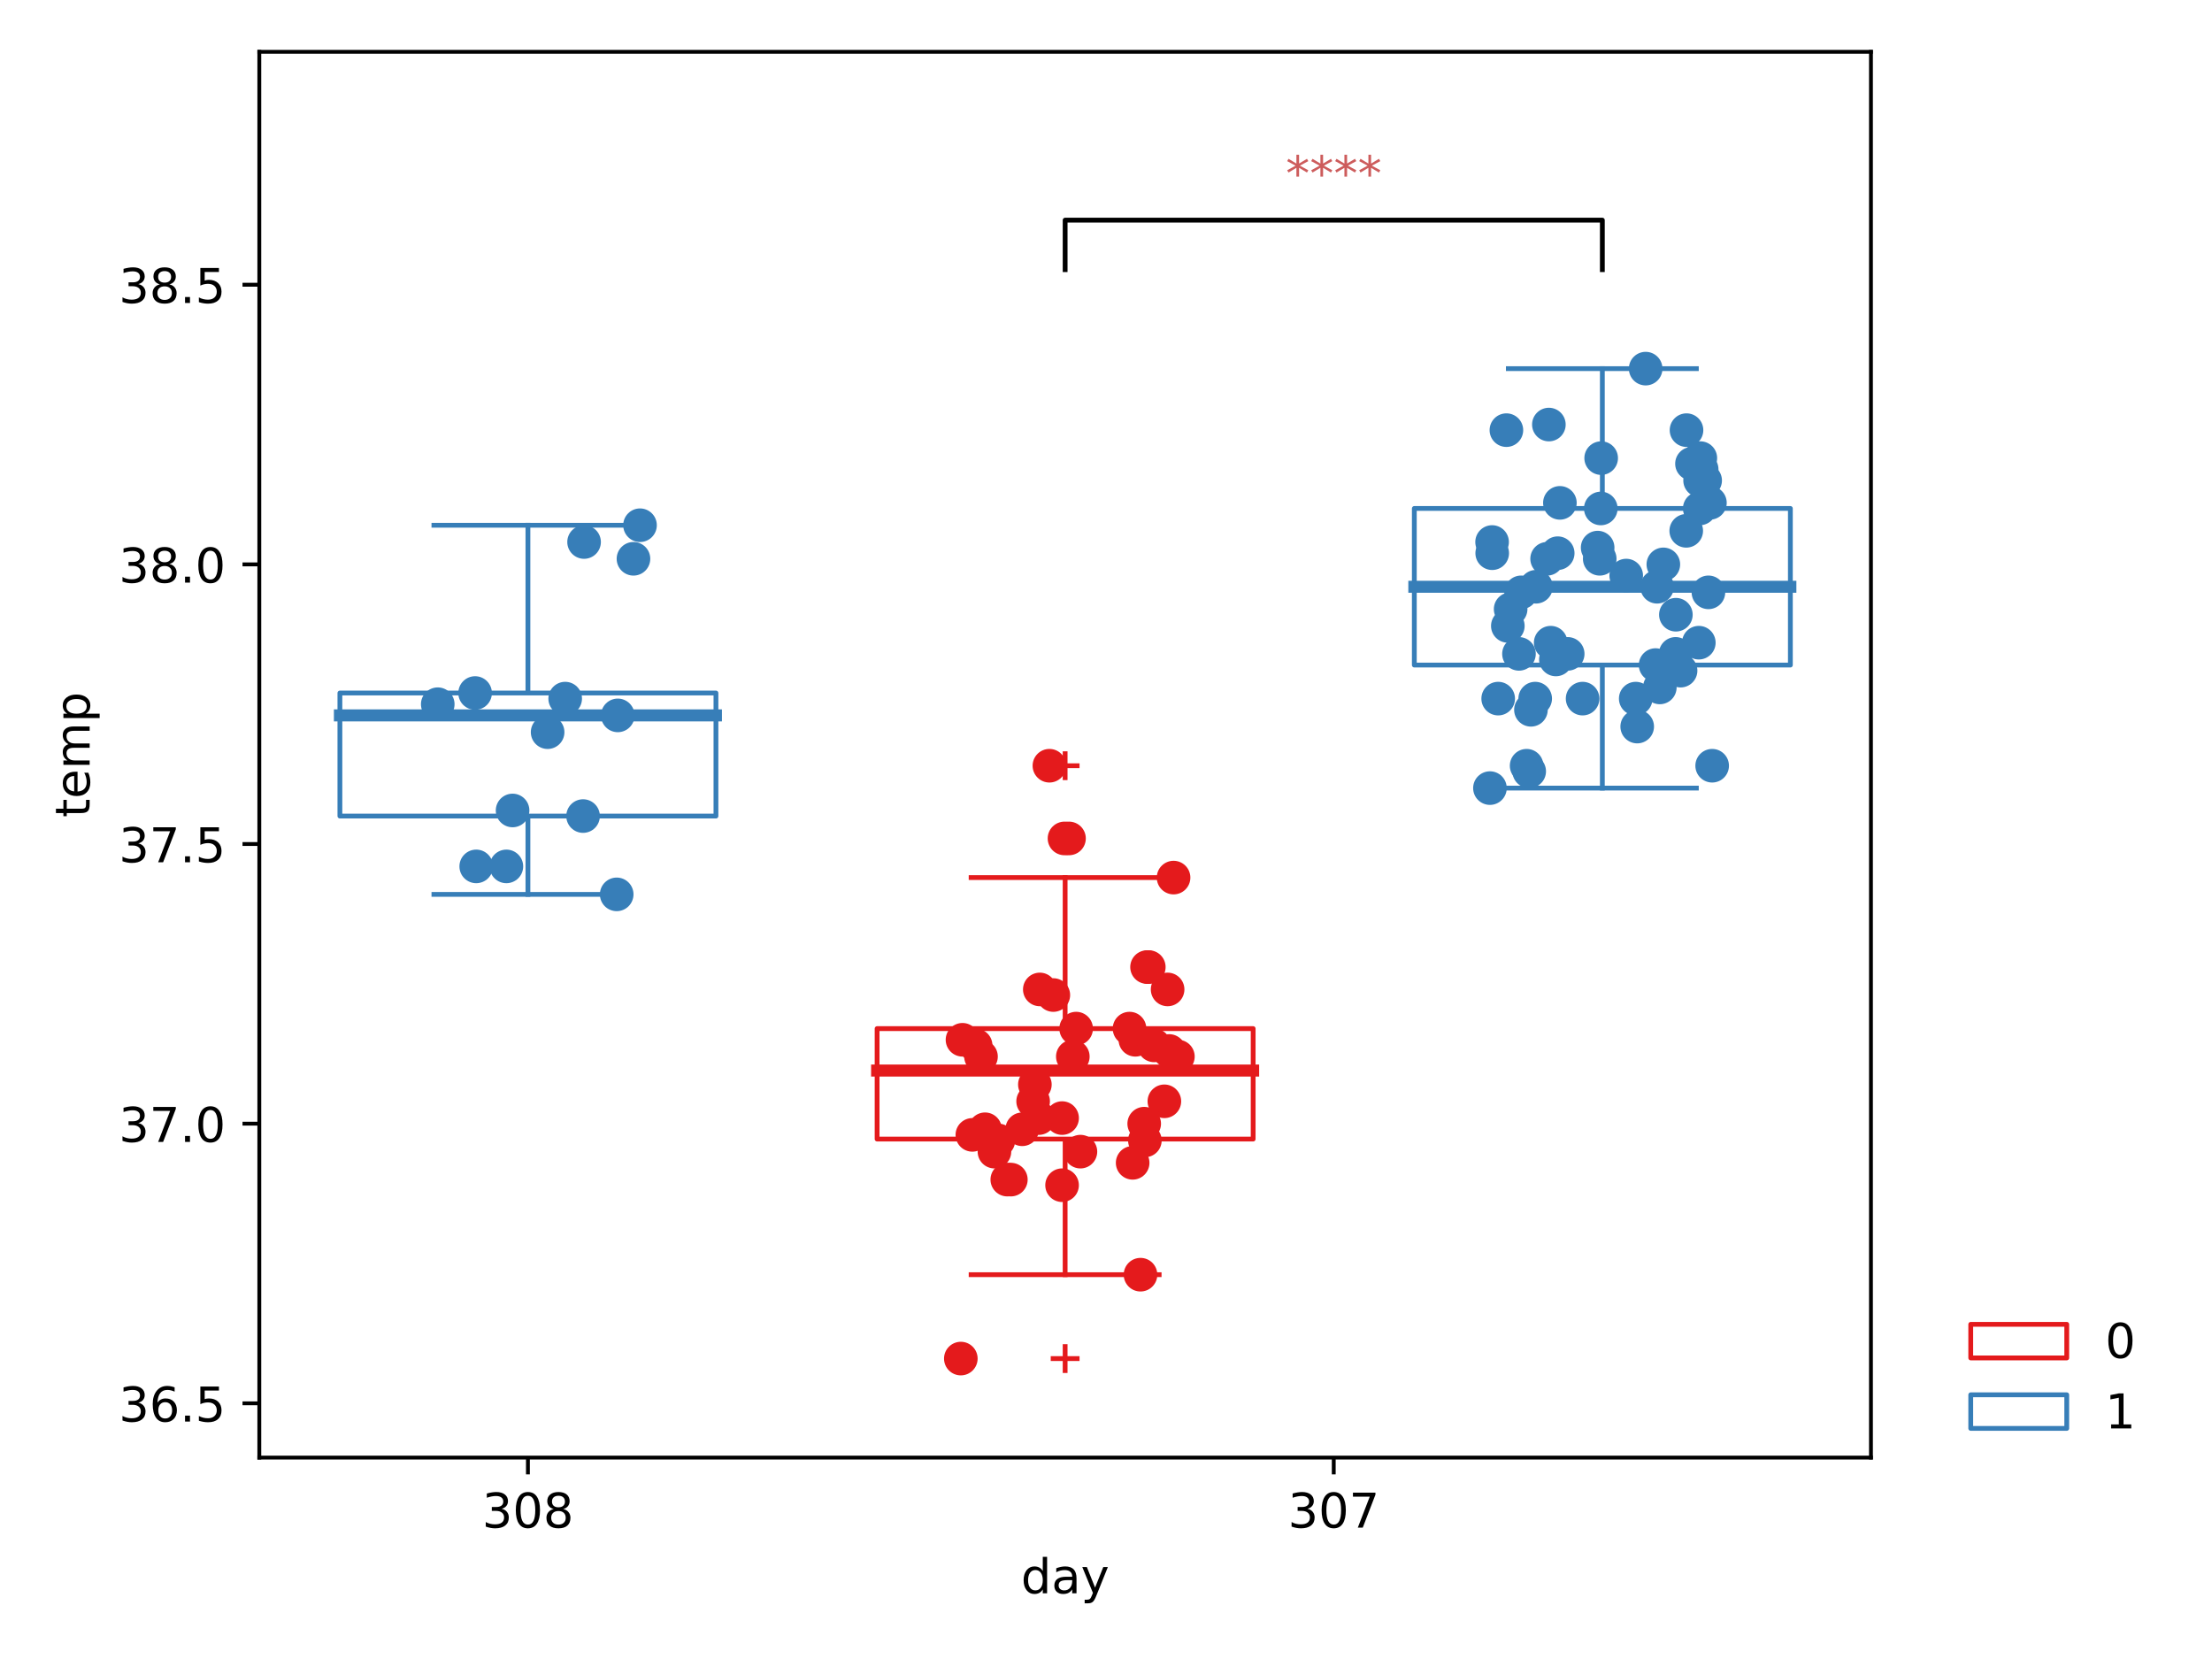 <?xml version="1.0" encoding="utf-8" standalone="no"?>
<!DOCTYPE svg PUBLIC "-//W3C//DTD SVG 1.1//EN"
  "http://www.w3.org/Graphics/SVG/1.1/DTD/svg11.dtd">
<!-- Created with matplotlib (https://matplotlib.org/) -->
<svg height="345.6pt" version="1.1" viewBox="0 0 460.8 345.6" width="460.8pt" xmlns="http://www.w3.org/2000/svg" xmlns:xlink="http://www.w3.org/1999/xlink">
 <defs>
  <style type="text/css">
*{stroke-linecap:butt;stroke-linejoin:round;}
  </style>
 </defs>
 <g id="figure_1">
  <g id="patch_1">
   <path d="M 0 345.6 
L 460.8 345.6 
L 460.8 0 
L 0 0 
z
" style="fill:#ffffff;"/>
  </g>
  <g id="axes_1">
   <g id="patch_2">
    <path d="M 54.02 303.64 
L 389.754 303.64 
L 389.754 10.8 
L 54.02 10.8 
z
" style="fill:#ffffff;"/>
   </g>
   <g id="matplotlib.axis_1">
    <g id="xtick_1">
     <g id="line2d_1">
      <defs>
       <path d="M 0 0 
L 0 3.5 
" id="ma744114051" style="stroke:#000000;stroke-width:0.8;"/>
      </defs>
      <g>
       <use style="stroke:#000000;stroke-width:0.8;" x="109.976" xlink:href="#ma744114051" y="303.64"/>
      </g>
     </g>
     <g id="text_1">
      <!-- 308 -->
      <defs>
       <path d="M 40.578 39.312 
Q 47.656 37.797 51.625 33 
Q 55.609 28.219 55.609 21.188 
Q 55.609 10.406 48.188 4.484 
Q 40.766 -1.422 27.094 -1.422 
Q 22.516 -1.422 17.656 -0.516 
Q 12.797 0.391 7.625 2.203 
L 7.625 11.719 
Q 11.719 9.328 16.594 8.109 
Q 21.484 6.891 26.812 6.891 
Q 36.078 6.891 40.938 10.547 
Q 45.797 14.203 45.797 21.188 
Q 45.797 27.641 41.281 31.266 
Q 36.766 34.906 28.719 34.906 
L 20.219 34.906 
L 20.219 43.016 
L 29.109 43.016 
Q 36.375 43.016 40.234 45.922 
Q 44.094 48.828 44.094 54.297 
Q 44.094 59.906 40.109 62.906 
Q 36.141 65.922 28.719 65.922 
Q 24.656 65.922 20.016 65.031 
Q 15.375 64.156 9.812 62.312 
L 9.812 71.094 
Q 15.438 72.656 20.344 73.438 
Q 25.25 74.219 29.594 74.219 
Q 40.828 74.219 47.359 69.109 
Q 53.906 64.016 53.906 55.328 
Q 53.906 49.266 50.438 45.094 
Q 46.969 40.922 40.578 39.312 
z
" id="DejaVuSans-51"/>
       <path d="M 31.781 66.406 
Q 24.172 66.406 20.328 58.906 
Q 16.5 51.422 16.5 36.375 
Q 16.5 21.391 20.328 13.891 
Q 24.172 6.391 31.781 6.391 
Q 39.453 6.391 43.281 13.891 
Q 47.125 21.391 47.125 36.375 
Q 47.125 51.422 43.281 58.906 
Q 39.453 66.406 31.781 66.406 
z
M 31.781 74.219 
Q 44.047 74.219 50.516 64.516 
Q 56.984 54.828 56.984 36.375 
Q 56.984 17.969 50.516 8.266 
Q 44.047 -1.422 31.781 -1.422 
Q 19.531 -1.422 13.062 8.266 
Q 6.594 17.969 6.594 36.375 
Q 6.594 54.828 13.062 64.516 
Q 19.531 74.219 31.781 74.219 
z
" id="DejaVuSans-48"/>
       <path d="M 31.781 34.625 
Q 24.75 34.625 20.719 30.859 
Q 16.703 27.094 16.703 20.516 
Q 16.703 13.922 20.719 10.156 
Q 24.75 6.391 31.781 6.391 
Q 38.812 6.391 42.859 10.172 
Q 46.922 13.969 46.922 20.516 
Q 46.922 27.094 42.891 30.859 
Q 38.875 34.625 31.781 34.625 
z
M 21.922 38.812 
Q 15.578 40.375 12.031 44.719 
Q 8.5 49.078 8.5 55.328 
Q 8.5 64.062 14.719 69.141 
Q 20.953 74.219 31.781 74.219 
Q 42.672 74.219 48.875 69.141 
Q 55.078 64.062 55.078 55.328 
Q 55.078 49.078 51.531 44.719 
Q 48 40.375 41.703 38.812 
Q 48.828 37.156 52.797 32.312 
Q 56.781 27.484 56.781 20.516 
Q 56.781 9.906 50.312 4.234 
Q 43.844 -1.422 31.781 -1.422 
Q 19.734 -1.422 13.25 4.234 
Q 6.781 9.906 6.781 20.516 
Q 6.781 27.484 10.781 32.312 
Q 14.797 37.156 21.922 38.812 
z
M 18.312 54.391 
Q 18.312 48.734 21.844 45.562 
Q 25.391 42.391 31.781 42.391 
Q 38.141 42.391 41.719 45.562 
Q 45.312 48.734 45.312 54.391 
Q 45.312 60.062 41.719 63.234 
Q 38.141 66.406 31.781 66.406 
Q 25.391 66.406 21.844 63.234 
Q 18.312 60.062 18.312 54.391 
z
" id="DejaVuSans-56"/>
      </defs>
      <g transform="translate(100.432 318.238)scale(0.1 -0.1)">
       <use xlink:href="#DejaVuSans-51"/>
       <use x="63.623" xlink:href="#DejaVuSans-48"/>
       <use x="127.246" xlink:href="#DejaVuSans-56"/>
      </g>
     </g>
    </g>
    <g id="xtick_2">
     <g id="line2d_2">
      <g>
       <use style="stroke:#000000;stroke-width:0.8;" x="277.843" xlink:href="#ma744114051" y="303.64"/>
      </g>
     </g>
     <g id="text_2">
      <!-- 307 -->
      <defs>
       <path d="M 8.203 72.906 
L 55.078 72.906 
L 55.078 68.703 
L 28.609 0 
L 18.312 0 
L 43.219 64.594 
L 8.203 64.594 
z
" id="DejaVuSans-55"/>
      </defs>
      <g transform="translate(268.299 318.238)scale(0.1 -0.1)">
       <use xlink:href="#DejaVuSans-51"/>
       <use x="63.623" xlink:href="#DejaVuSans-48"/>
       <use x="127.246" xlink:href="#DejaVuSans-55"/>
      </g>
     </g>
    </g>
    <g id="text_3">
     <!-- day -->
     <defs>
      <path d="M 45.406 46.391 
L 45.406 75.984 
L 54.391 75.984 
L 54.391 0 
L 45.406 0 
L 45.406 8.203 
Q 42.578 3.328 38.25 0.953 
Q 33.938 -1.422 27.875 -1.422 
Q 17.969 -1.422 11.734 6.484 
Q 5.516 14.406 5.516 27.297 
Q 5.516 40.188 11.734 48.094 
Q 17.969 56 27.875 56 
Q 33.938 56 38.25 53.625 
Q 42.578 51.266 45.406 46.391 
z
M 14.797 27.297 
Q 14.797 17.391 18.875 11.75 
Q 22.953 6.109 30.078 6.109 
Q 37.203 6.109 41.297 11.75 
Q 45.406 17.391 45.406 27.297 
Q 45.406 37.203 41.297 42.844 
Q 37.203 48.484 30.078 48.484 
Q 22.953 48.484 18.875 42.844 
Q 14.797 37.203 14.797 27.297 
z
" id="DejaVuSans-100"/>
      <path d="M 34.281 27.484 
Q 23.391 27.484 19.188 25 
Q 14.984 22.516 14.984 16.5 
Q 14.984 11.719 18.141 8.906 
Q 21.297 6.109 26.703 6.109 
Q 34.188 6.109 38.703 11.406 
Q 43.219 16.703 43.219 25.484 
L 43.219 27.484 
z
M 52.203 31.203 
L 52.203 0 
L 43.219 0 
L 43.219 8.297 
Q 40.141 3.328 35.547 0.953 
Q 30.953 -1.422 24.312 -1.422 
Q 15.922 -1.422 10.953 3.297 
Q 6 8.016 6 15.922 
Q 6 25.141 12.172 29.828 
Q 18.359 34.516 30.609 34.516 
L 43.219 34.516 
L 43.219 35.406 
Q 43.219 41.609 39.141 45 
Q 35.062 48.391 27.688 48.391 
Q 23 48.391 18.547 47.266 
Q 14.109 46.141 10.016 43.891 
L 10.016 52.203 
Q 14.938 54.109 19.578 55.047 
Q 24.219 56 28.609 56 
Q 40.484 56 46.344 49.844 
Q 52.203 43.703 52.203 31.203 
z
" id="DejaVuSans-97"/>
      <path d="M 32.172 -5.078 
Q 28.375 -14.844 24.75 -17.812 
Q 21.141 -20.797 15.094 -20.797 
L 7.906 -20.797 
L 7.906 -13.281 
L 13.188 -13.281 
Q 16.891 -13.281 18.938 -11.516 
Q 21 -9.766 23.484 -3.219 
L 25.094 0.875 
L 2.984 54.688 
L 12.5 54.688 
L 29.594 11.922 
L 46.688 54.688 
L 56.203 54.688 
z
" id="DejaVuSans-121"/>
     </defs>
     <g transform="translate(212.689 331.917)scale(0.1 -0.1)">
      <use xlink:href="#DejaVuSans-100"/>
      <use x="63.477" xlink:href="#DejaVuSans-97"/>
      <use x="124.756" xlink:href="#DejaVuSans-121"/>
     </g>
    </g>
   </g>
   <g id="matplotlib.axis_2">
    <g id="ytick_1">
     <g id="line2d_3">
      <defs>
       <path d="M 0 0 
L -3.5 0 
" id="m186051f1f7" style="stroke:#000000;stroke-width:0.8;"/>
      </defs>
      <g>
       <use style="stroke:#000000;stroke-width:0.8;" x="54.02" xlink:href="#m186051f1f7" y="292.338"/>
      </g>
     </g>
     <g id="text_4">
      <!-- 36.5 -->
      <defs>
       <path d="M 33.016 40.375 
Q 26.375 40.375 22.484 35.828 
Q 18.609 31.297 18.609 23.391 
Q 18.609 15.531 22.484 10.953 
Q 26.375 6.391 33.016 6.391 
Q 39.656 6.391 43.531 10.953 
Q 47.406 15.531 47.406 23.391 
Q 47.406 31.297 43.531 35.828 
Q 39.656 40.375 33.016 40.375 
z
M 52.594 71.297 
L 52.594 62.312 
Q 48.875 64.062 45.094 64.984 
Q 41.312 65.922 37.594 65.922 
Q 27.828 65.922 22.672 59.328 
Q 17.531 52.734 16.797 39.406 
Q 19.672 43.656 24.016 45.922 
Q 28.375 48.188 33.594 48.188 
Q 44.578 48.188 50.953 41.516 
Q 57.328 34.859 57.328 23.391 
Q 57.328 12.156 50.688 5.359 
Q 44.047 -1.422 33.016 -1.422 
Q 20.359 -1.422 13.672 8.266 
Q 6.984 17.969 6.984 36.375 
Q 6.984 53.656 15.188 63.938 
Q 23.391 74.219 37.203 74.219 
Q 40.922 74.219 44.703 73.484 
Q 48.484 72.75 52.594 71.297 
z
" id="DejaVuSans-54"/>
       <path d="M 10.688 12.406 
L 21 12.406 
L 21 0 
L 10.688 0 
z
" id="DejaVuSans-46"/>
       <path d="M 10.797 72.906 
L 49.516 72.906 
L 49.516 64.594 
L 19.828 64.594 
L 19.828 46.734 
Q 21.969 47.469 24.109 47.828 
Q 26.266 48.188 28.422 48.188 
Q 40.625 48.188 47.75 41.5 
Q 54.891 34.812 54.891 23.391 
Q 54.891 11.625 47.562 5.094 
Q 40.234 -1.422 26.906 -1.422 
Q 22.312 -1.422 17.547 -0.641 
Q 12.797 0.141 7.719 1.703 
L 7.719 11.625 
Q 12.109 9.234 16.797 8.062 
Q 21.484 6.891 26.703 6.891 
Q 35.156 6.891 40.078 11.328 
Q 45.016 15.766 45.016 23.391 
Q 45.016 31 40.078 35.438 
Q 35.156 39.891 26.703 39.891 
Q 22.75 39.891 18.812 39.016 
Q 14.891 38.141 10.797 36.281 
z
" id="DejaVuSans-53"/>
      </defs>
      <g transform="translate(24.754 296.138)scale(0.1 -0.1)">
       <use xlink:href="#DejaVuSans-51"/>
       <use x="63.623" xlink:href="#DejaVuSans-54"/>
       <use x="127.246" xlink:href="#DejaVuSans-46"/>
       <use x="159.033" xlink:href="#DejaVuSans-53"/>
      </g>
     </g>
    </g>
    <g id="ytick_2">
     <g id="line2d_4">
      <g>
       <use style="stroke:#000000;stroke-width:0.8;" x="54.02" xlink:href="#m186051f1f7" y="234.083"/>
      </g>
     </g>
     <g id="text_5">
      <!-- 37.0 -->
      <g transform="translate(24.754 237.882)scale(0.1 -0.1)">
       <use xlink:href="#DejaVuSans-51"/>
       <use x="63.623" xlink:href="#DejaVuSans-55"/>
       <use x="127.246" xlink:href="#DejaVuSans-46"/>
       <use x="159.033" xlink:href="#DejaVuSans-48"/>
      </g>
     </g>
    </g>
    <g id="ytick_3">
     <g id="line2d_5">
      <g>
       <use style="stroke:#000000;stroke-width:0.8;" x="54.02" xlink:href="#m186051f1f7" y="175.827"/>
      </g>
     </g>
     <g id="text_6">
      <!-- 37.5 -->
      <g transform="translate(24.754 179.626)scale(0.1 -0.1)">
       <use xlink:href="#DejaVuSans-51"/>
       <use x="63.623" xlink:href="#DejaVuSans-55"/>
       <use x="127.246" xlink:href="#DejaVuSans-46"/>
       <use x="159.033" xlink:href="#DejaVuSans-53"/>
      </g>
     </g>
    </g>
    <g id="ytick_4">
     <g id="line2d_6">
      <g>
       <use style="stroke:#000000;stroke-width:0.8;" x="54.02" xlink:href="#m186051f1f7" y="117.571"/>
      </g>
     </g>
     <g id="text_7">
      <!-- 38.0 -->
      <g transform="translate(24.754 121.37)scale(0.1 -0.1)">
       <use xlink:href="#DejaVuSans-51"/>
       <use x="63.623" xlink:href="#DejaVuSans-56"/>
       <use x="127.246" xlink:href="#DejaVuSans-46"/>
       <use x="159.033" xlink:href="#DejaVuSans-48"/>
      </g>
     </g>
    </g>
    <g id="ytick_5">
     <g id="line2d_7">
      <g>
       <use style="stroke:#000000;stroke-width:0.8;" x="54.02" xlink:href="#m186051f1f7" y="59.315"/>
      </g>
     </g>
     <g id="text_8">
      <!-- 38.5 -->
      <g transform="translate(24.754 63.115)scale(0.1 -0.1)">
       <use xlink:href="#DejaVuSans-51"/>
       <use x="63.623" xlink:href="#DejaVuSans-56"/>
       <use x="127.246" xlink:href="#DejaVuSans-46"/>
       <use x="159.033" xlink:href="#DejaVuSans-53"/>
      </g>
     </g>
    </g>
    <g id="text_9">
     <!-- temp -->
     <defs>
      <path d="M 18.312 70.219 
L 18.312 54.688 
L 36.812 54.688 
L 36.812 47.703 
L 18.312 47.703 
L 18.312 18.016 
Q 18.312 11.328 20.141 9.422 
Q 21.969 7.516 27.594 7.516 
L 36.812 7.516 
L 36.812 0 
L 27.594 0 
Q 17.188 0 13.234 3.875 
Q 9.281 7.766 9.281 18.016 
L 9.281 47.703 
L 2.688 47.703 
L 2.688 54.688 
L 9.281 54.688 
L 9.281 70.219 
z
" id="DejaVuSans-116"/>
      <path d="M 56.203 29.594 
L 56.203 25.203 
L 14.891 25.203 
Q 15.484 15.922 20.484 11.062 
Q 25.484 6.203 34.422 6.203 
Q 39.594 6.203 44.453 7.469 
Q 49.312 8.734 54.109 11.281 
L 54.109 2.781 
Q 49.266 0.734 44.188 -0.344 
Q 39.109 -1.422 33.891 -1.422 
Q 20.797 -1.422 13.156 6.188 
Q 5.516 13.812 5.516 26.812 
Q 5.516 40.234 12.766 48.109 
Q 20.016 56 32.328 56 
Q 43.359 56 49.781 48.891 
Q 56.203 41.797 56.203 29.594 
z
M 47.219 32.234 
Q 47.125 39.594 43.094 43.984 
Q 39.062 48.391 32.422 48.391 
Q 24.906 48.391 20.391 44.141 
Q 15.875 39.891 15.188 32.172 
z
" id="DejaVuSans-101"/>
      <path d="M 52 44.188 
Q 55.375 50.25 60.062 53.125 
Q 64.75 56 71.094 56 
Q 79.641 56 84.281 50.016 
Q 88.922 44.047 88.922 33.016 
L 88.922 0 
L 79.891 0 
L 79.891 32.719 
Q 79.891 40.578 77.094 44.375 
Q 74.312 48.188 68.609 48.188 
Q 61.625 48.188 57.562 43.547 
Q 53.516 38.922 53.516 30.906 
L 53.516 0 
L 44.484 0 
L 44.484 32.719 
Q 44.484 40.625 41.703 44.406 
Q 38.922 48.188 33.109 48.188 
Q 26.219 48.188 22.156 43.531 
Q 18.109 38.875 18.109 30.906 
L 18.109 0 
L 9.078 0 
L 9.078 54.688 
L 18.109 54.688 
L 18.109 46.188 
Q 21.188 51.219 25.484 53.609 
Q 29.781 56 35.688 56 
Q 41.656 56 45.828 52.969 
Q 50 49.953 52 44.188 
z
" id="DejaVuSans-109"/>
      <path d="M 18.109 8.203 
L 18.109 -20.797 
L 9.078 -20.797 
L 9.078 54.688 
L 18.109 54.688 
L 18.109 46.391 
Q 20.953 51.266 25.266 53.625 
Q 29.594 56 35.594 56 
Q 45.562 56 51.781 48.094 
Q 58.016 40.188 58.016 27.297 
Q 58.016 14.406 51.781 6.484 
Q 45.562 -1.422 35.594 -1.422 
Q 29.594 -1.422 25.266 0.953 
Q 20.953 3.328 18.109 8.203 
z
M 48.688 27.297 
Q 48.688 37.203 44.609 42.844 
Q 40.531 48.484 33.406 48.484 
Q 26.266 48.484 22.188 42.844 
Q 18.109 37.203 18.109 27.297 
Q 18.109 17.391 22.188 11.75 
Q 26.266 6.109 33.406 6.109 
Q 40.531 6.109 44.609 11.75 
Q 48.688 17.391 48.688 27.297 
z
" id="DejaVuSans-112"/>
     </defs>
     <g transform="translate(18.675 170.301)rotate(-90)scale(0.1 -0.1)">
      <use xlink:href="#DejaVuSans-116"/>
      <use x="39.209" xlink:href="#DejaVuSans-101"/>
      <use x="100.732" xlink:href="#DejaVuSans-109"/>
      <use x="198.145" xlink:href="#DejaVuSans-112"/>
     </g>
    </g>
   </g>
   <g id="line2d_8">
    <path clip-path="url(#pddd8bba5cb)" d="M 109.976 170.001 
L 109.976 186.313 
" style="fill:none;stroke:#377eb8;stroke-linecap:square;"/>
   </g>
   <g id="line2d_9">
    <path clip-path="url(#pddd8bba5cb)" d="M 109.976 144.369 
L 109.976 109.415 
" style="fill:none;stroke:#377eb8;stroke-linecap:square;"/>
   </g>
   <g id="line2d_10">
    <path clip-path="url(#pddd8bba5cb)" d="M 90.391 186.313 
L 129.56 186.313 
" style="fill:none;stroke:#377eb8;stroke-linecap:square;"/>
   </g>
   <g id="line2d_11">
    <path clip-path="url(#pddd8bba5cb)" d="M 90.391 109.415 
L 129.56 109.415 
" style="fill:none;stroke:#377eb8;stroke-linecap:square;"/>
   </g>
   <g id="line2d_12"/>
   <g id="line2d_13">
    <path clip-path="url(#pddd8bba5cb)" d="M 221.887 237.287 
L 221.887 265.541 
" style="fill:none;stroke:#e41a1c;stroke-linecap:square;"/>
   </g>
   <g id="line2d_14">
    <path clip-path="url(#pddd8bba5cb)" d="M 221.887 214.276 
L 221.887 182.818 
" style="fill:none;stroke:#e41a1c;stroke-linecap:square;"/>
   </g>
   <g id="line2d_15">
    <path clip-path="url(#pddd8bba5cb)" d="M 202.303 265.541 
L 241.471 265.541 
" style="fill:none;stroke:#e41a1c;stroke-linecap:square;"/>
   </g>
   <g id="line2d_16">
    <path clip-path="url(#pddd8bba5cb)" d="M 202.303 182.818 
L 241.471 182.818 
" style="fill:none;stroke:#e41a1c;stroke-linecap:square;"/>
   </g>
   <g id="line2d_17">
    <defs>
     <path d="M -3 0 
L 3 0 
M 0 3 
L 0 -3 
" id="mcadf224cb1" style="stroke:#e41a1c;"/>
    </defs>
    <g clip-path="url(#pddd8bba5cb)">
     <use style="fill-opacity:0;stroke:#e41a1c;" x="221.887" xlink:href="#mcadf224cb1" y="283.017"/>
     <use style="fill-opacity:0;stroke:#e41a1c;" x="221.887" xlink:href="#mcadf224cb1" y="174.662"/>
     <use style="fill-opacity:0;stroke:#e41a1c;" x="221.887" xlink:href="#mcadf224cb1" y="159.515"/>
     <use style="fill-opacity:0;stroke:#e41a1c;" x="221.887" xlink:href="#mcadf224cb1" y="174.662"/>
    </g>
   </g>
   <g id="line2d_18">
    <path clip-path="url(#pddd8bba5cb)" d="M 333.798 138.543 
L 333.798 164.176 
" style="fill:none;stroke:#377eb8;stroke-linecap:square;"/>
   </g>
   <g id="line2d_19">
    <path clip-path="url(#pddd8bba5cb)" d="M 333.798 105.92 
L 333.798 76.792 
" style="fill:none;stroke:#377eb8;stroke-linecap:square;"/>
   </g>
   <g id="line2d_20">
    <path clip-path="url(#pddd8bba5cb)" d="M 314.214 164.176 
L 353.383 164.176 
" style="fill:none;stroke:#377eb8;stroke-linecap:square;"/>
   </g>
   <g id="line2d_21">
    <path clip-path="url(#pddd8bba5cb)" d="M 314.214 76.792 
L 353.383 76.792 
" style="fill:none;stroke:#377eb8;stroke-linecap:square;"/>
   </g>
   <g id="line2d_22"/>
   <g id="line2d_23">
    <path clip-path="url(#pddd8bba5cb)" d="M 221.887 56.17 
L 221.887 45.858 
L 333.798 45.858 
L 333.798 56.17 
" style="fill:none;stroke:#000000;stroke-linecap:square;"/>
   </g>
   <g id="patch_3">
    <path clip-path="url(#pddd8bba5cb)" d="M 70.807 170.001 
L 149.145 170.001 
L 149.145 144.369 
L 70.807 144.369 
L 70.807 170.001 
z
" style="fill:#ffffff;stroke:#377eb8;stroke-linejoin:miter;"/>
   </g>
   <g id="patch_4">
    <path clip-path="url(#pddd8bba5cb)" d="M 182.718 237.287 
L 261.056 237.287 
L 261.056 214.276 
L 182.718 214.276 
L 182.718 237.287 
z
" style="fill:#ffffff;stroke:#e41a1c;stroke-linejoin:miter;"/>
   </g>
   <g id="patch_5">
    <path clip-path="url(#pddd8bba5cb)" d="M 294.629 138.543 
L 372.967 138.543 
L 372.967 105.92 
L 294.629 105.92 
L 294.629 138.543 
z
" style="fill:#ffffff;stroke:#377eb8;stroke-linejoin:miter;"/>
   </g>
   <g id="line2d_24">
    <path clip-path="url(#pddd8bba5cb)" d="M 70.807 149.029 
L 149.145 149.029 
" style="fill:none;stroke:#377eb8;stroke-linecap:square;stroke-width:2.5;"/>
   </g>
   <g id="line2d_25">
    <path clip-path="url(#pddd8bba5cb)" d="M 182.718 223.014 
L 261.056 223.014 
" style="fill:none;stroke:#e41a1c;stroke-linecap:square;stroke-width:2.5;"/>
   </g>
   <g id="line2d_26">
    <path clip-path="url(#pddd8bba5cb)" d="M 294.629 122.232 
L 372.967 122.232 
" style="fill:none;stroke:#377eb8;stroke-linecap:square;stroke-width:2.5;"/>
   </g>
   <g id="patch_6">
    <path d="M 54.02 303.64 
L 54.02 10.8 
" style="fill:none;stroke:#000000;stroke-linecap:square;stroke-linejoin:miter;stroke-width:0.8;"/>
   </g>
   <g id="patch_7">
    <path d="M 389.754 303.64 
L 389.754 10.8 
" style="fill:none;stroke:#000000;stroke-linecap:square;stroke-linejoin:miter;stroke-width:0.8;"/>
   </g>
   <g id="patch_8">
    <path d="M 54.02 303.64 
L 389.754 303.64 
" style="fill:none;stroke:#000000;stroke-linecap:square;stroke-linejoin:miter;stroke-width:0.8;"/>
   </g>
   <g id="patch_9">
    <path d="M 54.02 10.8 
L 389.754 10.8 
" style="fill:none;stroke:#000000;stroke-linecap:square;stroke-linejoin:miter;stroke-width:0.8;"/>
   </g>
   <g id="PathCollection_1">
    <defs>
     <path d="M 0 3 
C 0.796 3 1.559 2.684 2.121 2.121 
C 2.684 1.559 3 0.796 3 0 
C 3 -0.796 2.684 -1.559 2.121 -2.121 
C 1.559 -2.684 0.796 -3 0 -3 
C -0.796 -3 -1.559 -2.684 -2.121 -2.121 
C -2.684 -1.559 -3 -0.796 -3 0 
C -3 0.796 -2.684 1.559 -2.121 2.121 
C -1.559 2.684 -0.796 3 0 3 
z
" id="mc09d446c26" style="stroke:#377eb8;"/>
    </defs>
    <g clip-path="url(#pddd8bba5cb)">
     <use style="fill:#377eb8;stroke:#377eb8;" x="114.079" xlink:href="#mc09d446c26" y="152.525"/>
     <use style="fill:#377eb8;stroke:#377eb8;" x="99.207" xlink:href="#mc09d446c26" y="180.487"/>
     <use style="fill:#377eb8;stroke:#377eb8;" x="128.47" xlink:href="#mc09d446c26" y="186.313"/>
     <use style="fill:#377eb8;stroke:#377eb8;" x="105.488" xlink:href="#mc09d446c26" y="180.487"/>
     <use style="fill:#377eb8;stroke:#377eb8;" x="106.78" xlink:href="#mc09d446c26" y="168.836"/>
     <use style="fill:#377eb8;stroke:#377eb8;" x="121.465" xlink:href="#mc09d446c26" y="170.001"/>
     <use style="fill:#377eb8;stroke:#377eb8;" x="91.192" xlink:href="#mc09d446c26" y="146.699"/>
     <use style="fill:#377eb8;stroke:#377eb8;" x="117.739" xlink:href="#mc09d446c26" y="145.534"/>
     <use style="fill:#377eb8;stroke:#377eb8;" x="128.696" xlink:href="#mc09d446c26" y="149.029"/>
     <use style="fill:#377eb8;stroke:#377eb8;" x="98.973" xlink:href="#mc09d446c26" y="144.369"/>
     <use style="fill:#377eb8;stroke:#377eb8;" x="131.963" xlink:href="#mc09d446c26" y="116.406"/>
     <use style="fill:#377eb8;stroke:#377eb8;" x="121.675" xlink:href="#mc09d446c26" y="112.911"/>
     <use style="fill:#377eb8;stroke:#377eb8;" x="133.327" xlink:href="#mc09d446c26" y="109.415"/>
    </g>
   </g>
   <g id="PathCollection_2">
    <defs>
     <path d="M 0 3 
C 0.796 3 1.559 2.684 2.121 2.121 
C 2.684 1.559 3 0.796 3 0 
C 3 -0.796 2.684 -1.559 2.121 -2.121 
C 1.559 -2.684 0.796 -3 0 -3 
C -0.796 -3 -1.559 -2.684 -2.121 -2.121 
C -2.684 -1.559 -3 -0.796 -3 0 
C -3 0.796 -2.684 1.559 -2.121 2.121 
C -1.559 2.684 -0.796 3 0 3 
z
" id="m85f0df26d2" style="stroke:#e41a1c;"/>
    </defs>
    <g clip-path="url(#pddd8bba5cb)">
     <use style="fill:#e41a1c;stroke:#e41a1c;" x="200.158" xlink:href="#m85f0df26d2" y="283.017"/>
     <use style="fill:#e41a1c;stroke:#e41a1c;" x="237.589" xlink:href="#m85f0df26d2" y="265.541"/>
     <use style="fill:#e41a1c;stroke:#e41a1c;" x="235.952" xlink:href="#m85f0df26d2" y="242.238"/>
     <use style="fill:#e41a1c;stroke:#e41a1c;" x="236.518" xlink:href="#m85f0df26d2" y="216.606"/>
     <use style="fill:#e41a1c;stroke:#e41a1c;" x="219.429" xlink:href="#m85f0df26d2" y="207.285"/>
     <use style="fill:#e41a1c;stroke:#e41a1c;" x="243.234" xlink:href="#m85f0df26d2" y="206.12"/>
     <use style="fill:#e41a1c;stroke:#e41a1c;" x="216.61" xlink:href="#m85f0df26d2" y="206.12"/>
     <use style="fill:#e41a1c;stroke:#e41a1c;" x="209.838" xlink:href="#m85f0df26d2" y="245.734"/>
     <use style="fill:#e41a1c;stroke:#e41a1c;" x="207.16" xlink:href="#m85f0df26d2" y="239.908"/>
     <use style="fill:#e41a1c;stroke:#e41a1c;" x="221.249" xlink:href="#m85f0df26d2" y="246.899"/>
     <use style="fill:#e41a1c;stroke:#e41a1c;" x="225.073" xlink:href="#m85f0df26d2" y="239.908"/>
     <use style="fill:#e41a1c;stroke:#e41a1c;" x="238.359" xlink:href="#m85f0df26d2" y="234.083"/>
     <use style="fill:#e41a1c;stroke:#e41a1c;" x="210.58" xlink:href="#m85f0df26d2" y="245.734"/>
     <use style="fill:#e41a1c;stroke:#e41a1c;" x="205.202" xlink:href="#m85f0df26d2" y="235.248"/>
     <use style="fill:#e41a1c;stroke:#e41a1c;" x="212.946" xlink:href="#m85f0df26d2" y="235.248"/>
     <use style="fill:#e41a1c;stroke:#e41a1c;" x="216.402" xlink:href="#m85f0df26d2" y="232.918"/>
     <use style="fill:#e41a1c;stroke:#e41a1c;" x="215.22" xlink:href="#m85f0df26d2" y="229.422"/>
     <use style="fill:#e41a1c;stroke:#e41a1c;" x="242.559" xlink:href="#m85f0df26d2" y="229.422"/>
     <use style="fill:#e41a1c;stroke:#e41a1c;" x="240.423" xlink:href="#m85f0df26d2" y="217.771"/>
     <use style="fill:#e41a1c;stroke:#e41a1c;" x="215.584" xlink:href="#m85f0df26d2" y="225.927"/>
     <use style="fill:#e41a1c;stroke:#e41a1c;" x="202.561" xlink:href="#m85f0df26d2" y="236.413"/>
     <use style="fill:#e41a1c;stroke:#e41a1c;" x="221.254" xlink:href="#m85f0df26d2" y="232.918"/>
     <use style="fill:#e41a1c;stroke:#e41a1c;" x="207.984" xlink:href="#m85f0df26d2" y="237.578"/>
     <use style="fill:#e41a1c;stroke:#e41a1c;" x="238.499" xlink:href="#m85f0df26d2" y="237.578"/>
     <use style="fill:#e41a1c;stroke:#e41a1c;" x="204.36" xlink:href="#m85f0df26d2" y="220.101"/>
     <use style="fill:#e41a1c;stroke:#e41a1c;" x="243.555" xlink:href="#m85f0df26d2" y="218.936"/>
     <use style="fill:#e41a1c;stroke:#e41a1c;" x="203.241" xlink:href="#m85f0df26d2" y="217.771"/>
     <use style="fill:#e41a1c;stroke:#e41a1c;" x="200.506" xlink:href="#m85f0df26d2" y="216.606"/>
     <use style="fill:#e41a1c;stroke:#e41a1c;" x="224.181" xlink:href="#m85f0df26d2" y="214.276"/>
     <use style="fill:#e41a1c;stroke:#e41a1c;" x="245.377" xlink:href="#m85f0df26d2" y="220.101"/>
     <use style="fill:#e41a1c;stroke:#e41a1c;" x="223.49" xlink:href="#m85f0df26d2" y="220.101"/>
     <use style="fill:#e41a1c;stroke:#e41a1c;" x="235.302" xlink:href="#m85f0df26d2" y="214.276"/>
     <use style="fill:#e41a1c;stroke:#e41a1c;" x="238.95" xlink:href="#m85f0df26d2" y="201.459"/>
     <use style="fill:#e41a1c;stroke:#e41a1c;" x="239.317" xlink:href="#m85f0df26d2" y="201.459"/>
     <use style="fill:#e41a1c;stroke:#e41a1c;" x="244.477" xlink:href="#m85f0df26d2" y="182.818"/>
     <use style="fill:#e41a1c;stroke:#e41a1c;" x="222.694" xlink:href="#m85f0df26d2" y="174.662"/>
     <use style="fill:#e41a1c;stroke:#e41a1c;" x="218.611" xlink:href="#m85f0df26d2" y="159.515"/>
     <use style="fill:#e41a1c;stroke:#e41a1c;" x="221.755" xlink:href="#m85f0df26d2" y="174.662"/>
    </g>
   </g>
   <g id="PathCollection_3">
    <g clip-path="url(#pddd8bba5cb)">
     <use style="fill:#377eb8;stroke:#377eb8;" x="338.771" xlink:href="#mc09d446c26" y="119.901"/>
     <use style="fill:#377eb8;stroke:#377eb8;" x="324.501" xlink:href="#mc09d446c26" y="115.241"/>
     <use style="fill:#377eb8;stroke:#377eb8;" x="346.505" xlink:href="#mc09d446c26" y="117.571"/>
     <use style="fill:#377eb8;stroke:#377eb8;" x="313.811" xlink:href="#mc09d446c26" y="89.608"/>
     <use style="fill:#377eb8;stroke:#377eb8;" x="333.475" xlink:href="#mc09d446c26" y="105.92"/>
     <use style="fill:#377eb8;stroke:#377eb8;" x="351.331" xlink:href="#mc09d446c26" y="89.608"/>
     <use style="fill:#377eb8;stroke:#377eb8;" x="324.955" xlink:href="#mc09d446c26" y="104.755"/>
     <use style="fill:#377eb8;stroke:#377eb8;" x="310.855" xlink:href="#mc09d446c26" y="115.241"/>
     <use style="fill:#377eb8;stroke:#377eb8;" x="356.208" xlink:href="#mc09d446c26" y="104.755"/>
     <use style="fill:#377eb8;stroke:#377eb8;" x="322.293" xlink:href="#mc09d446c26" y="116.406"/>
     <use style="fill:#377eb8;stroke:#377eb8;" x="349.116" xlink:href="#mc09d446c26" y="128.057"/>
     <use style="fill:#377eb8;stroke:#377eb8;" x="319.975" xlink:href="#mc09d446c26" y="122.232"/>
     <use style="fill:#377eb8;stroke:#377eb8;" x="332.819" xlink:href="#mc09d446c26" y="114.076"/>
     <use style="fill:#377eb8;stroke:#377eb8;" x="354.488" xlink:href="#mc09d446c26" y="97.764"/>
     <use style="fill:#377eb8;stroke:#377eb8;" x="333.553" xlink:href="#mc09d446c26" y="95.434"/>
     <use style="fill:#377eb8;stroke:#377eb8;" x="352.47" xlink:href="#mc09d446c26" y="96.599"/>
     <use style="fill:#377eb8;stroke:#377eb8;" x="354.163" xlink:href="#mc09d446c26" y="100.094"/>
     <use style="fill:#377eb8;stroke:#377eb8;" x="310.83" xlink:href="#mc09d446c26" y="112.911"/>
     <use style="fill:#377eb8;stroke:#377eb8;" x="345.203" xlink:href="#mc09d446c26" y="122.232"/>
     <use style="fill:#377eb8;stroke:#377eb8;" x="349.062" xlink:href="#mc09d446c26" y="136.213"/>
     <use style="fill:#377eb8;stroke:#377eb8;" x="324.118" xlink:href="#mc09d446c26" y="137.378"/>
     <use style="fill:#377eb8;stroke:#377eb8;" x="326.581" xlink:href="#mc09d446c26" y="136.213"/>
     <use style="fill:#377eb8;stroke:#377eb8;" x="318.923" xlink:href="#mc09d446c26" y="147.864"/>
     <use style="fill:#377eb8;stroke:#377eb8;" x="319.809" xlink:href="#mc09d446c26" y="145.534"/>
     <use style="fill:#377eb8;stroke:#377eb8;" x="340.751" xlink:href="#mc09d446c26" y="145.534"/>
     <use style="fill:#377eb8;stroke:#377eb8;" x="318.024" xlink:href="#mc09d446c26" y="159.515"/>
     <use style="fill:#377eb8;stroke:#377eb8;" x="318.561" xlink:href="#mc09d446c26" y="160.68"/>
     <use style="fill:#377eb8;stroke:#377eb8;" x="351.274" xlink:href="#mc09d446c26" y="110.58"/>
     <use style="fill:#377eb8;stroke:#377eb8;" x="354.21" xlink:href="#mc09d446c26" y="95.434"/>
     <use style="fill:#377eb8;stroke:#377eb8;" x="342.821" xlink:href="#mc09d446c26" y="76.792"/>
     <use style="fill:#377eb8;stroke:#377eb8;" x="322.659" xlink:href="#mc09d446c26" y="88.443"/>
     <use style="fill:#377eb8;stroke:#377eb8;" x="323.037" xlink:href="#mc09d446c26" y="133.883"/>
     <use style="fill:#377eb8;stroke:#377eb8;" x="355.895" xlink:href="#mc09d446c26" y="123.397"/>
     <use style="fill:#377eb8;stroke:#377eb8;" x="316.877" xlink:href="#mc09d446c26" y="123.397"/>
     <use style="fill:#377eb8;stroke:#377eb8;" x="312.1" xlink:href="#mc09d446c26" y="145.534"/>
     <use style="fill:#377eb8;stroke:#377eb8;" x="310.382" xlink:href="#mc09d446c26" y="164.176"/>
     <use style="fill:#377eb8;stroke:#377eb8;" x="314.109" xlink:href="#mc09d446c26" y="130.387"/>
     <use style="fill:#377eb8;stroke:#377eb8;" x="353.895" xlink:href="#mc09d446c26" y="133.883"/>
     <use style="fill:#377eb8;stroke:#377eb8;" x="341.06" xlink:href="#mc09d446c26" y="151.359"/>
     <use style="fill:#377eb8;stroke:#377eb8;" x="345.77" xlink:href="#mc09d446c26" y="143.204"/>
     <use style="fill:#377eb8;stroke:#377eb8;" x="344.892" xlink:href="#mc09d446c26" y="138.543"/>
     <use style="fill:#377eb8;stroke:#377eb8;" x="329.685" xlink:href="#mc09d446c26" y="145.534"/>
     <use style="fill:#377eb8;stroke:#377eb8;" x="350.096" xlink:href="#mc09d446c26" y="139.708"/>
     <use style="fill:#377eb8;stroke:#377eb8;" x="316.43" xlink:href="#mc09d446c26" y="136.213"/>
     <use style="fill:#377eb8;stroke:#377eb8;" x="333.253" xlink:href="#mc09d446c26" y="116.406"/>
     <use style="fill:#377eb8;stroke:#377eb8;" x="354.09" xlink:href="#mc09d446c26" y="105.92"/>
     <use style="fill:#377eb8;stroke:#377eb8;" x="355.215" xlink:href="#mc09d446c26" y="100.094"/>
     <use style="fill:#377eb8;stroke:#377eb8;" x="314.694" xlink:href="#mc09d446c26" y="126.892"/>
     <use style="fill:#377eb8;stroke:#377eb8;" x="356.675" xlink:href="#mc09d446c26" y="159.515"/>
    </g>
   </g>
   <g id="text_10">
    <!-- **** -->
    <defs>
     <path d="M 47.016 60.891 
L 29.5 51.422 
L 47.016 41.891 
L 44.188 37.109 
L 27.781 47.016 
L 27.781 28.609 
L 22.219 28.609 
L 22.219 47.016 
L 5.812 37.109 
L 2.984 41.891 
L 20.516 51.422 
L 2.984 60.891 
L 5.812 65.719 
L 22.219 55.812 
L 22.219 74.219 
L 27.781 74.219 
L 27.781 55.812 
L 44.188 65.719 
z
" id="DejaVuSans-42"/>
    </defs>
    <g style="fill:#cd5c5c;" transform="translate(267.843 39.654)scale(0.1 -0.1)">
     <use xlink:href="#DejaVuSans-42"/>
     <use x="50" xlink:href="#DejaVuSans-42"/>
     <use x="100" xlink:href="#DejaVuSans-42"/>
     <use x="150" xlink:href="#DejaVuSans-42"/>
    </g>
   </g>
   <g id="legend_1">
    <g id="patch_10">
     <path d="M 410.541 282.882 
L 430.541 282.882 
L 430.541 275.882 
L 410.541 275.882 
z
" style="fill:#ffffff;stroke:#e41a1c;stroke-linejoin:miter;"/>
    </g>
    <g id="text_11">
     <!-- 0 -->
     <g transform="translate(438.541 282.882)scale(0.1 -0.1)">
      <use xlink:href="#DejaVuSans-48"/>
     </g>
    </g>
    <g id="patch_11">
     <path d="M 410.541 297.56 
L 430.541 297.56 
L 430.541 290.56 
L 410.541 290.56 
z
" style="fill:#ffffff;stroke:#377eb8;stroke-linejoin:miter;"/>
    </g>
    <g id="text_12">
     <!-- 1 -->
     <defs>
      <path d="M 12.406 8.297 
L 28.516 8.297 
L 28.516 63.922 
L 10.984 60.406 
L 10.984 69.391 
L 28.422 72.906 
L 38.281 72.906 
L 38.281 8.297 
L 54.391 8.297 
L 54.391 0 
L 12.406 0 
z
" id="DejaVuSans-49"/>
     </defs>
     <g transform="translate(438.541 297.56)scale(0.1 -0.1)">
      <use xlink:href="#DejaVuSans-49"/>
     </g>
    </g>
   </g>
  </g>
 </g>
 <defs>
  <clipPath id="pddd8bba5cb">
   <rect height="292.84" width="335.734" x="54.02" y="10.8"/>
  </clipPath>
 </defs>
</svg>
